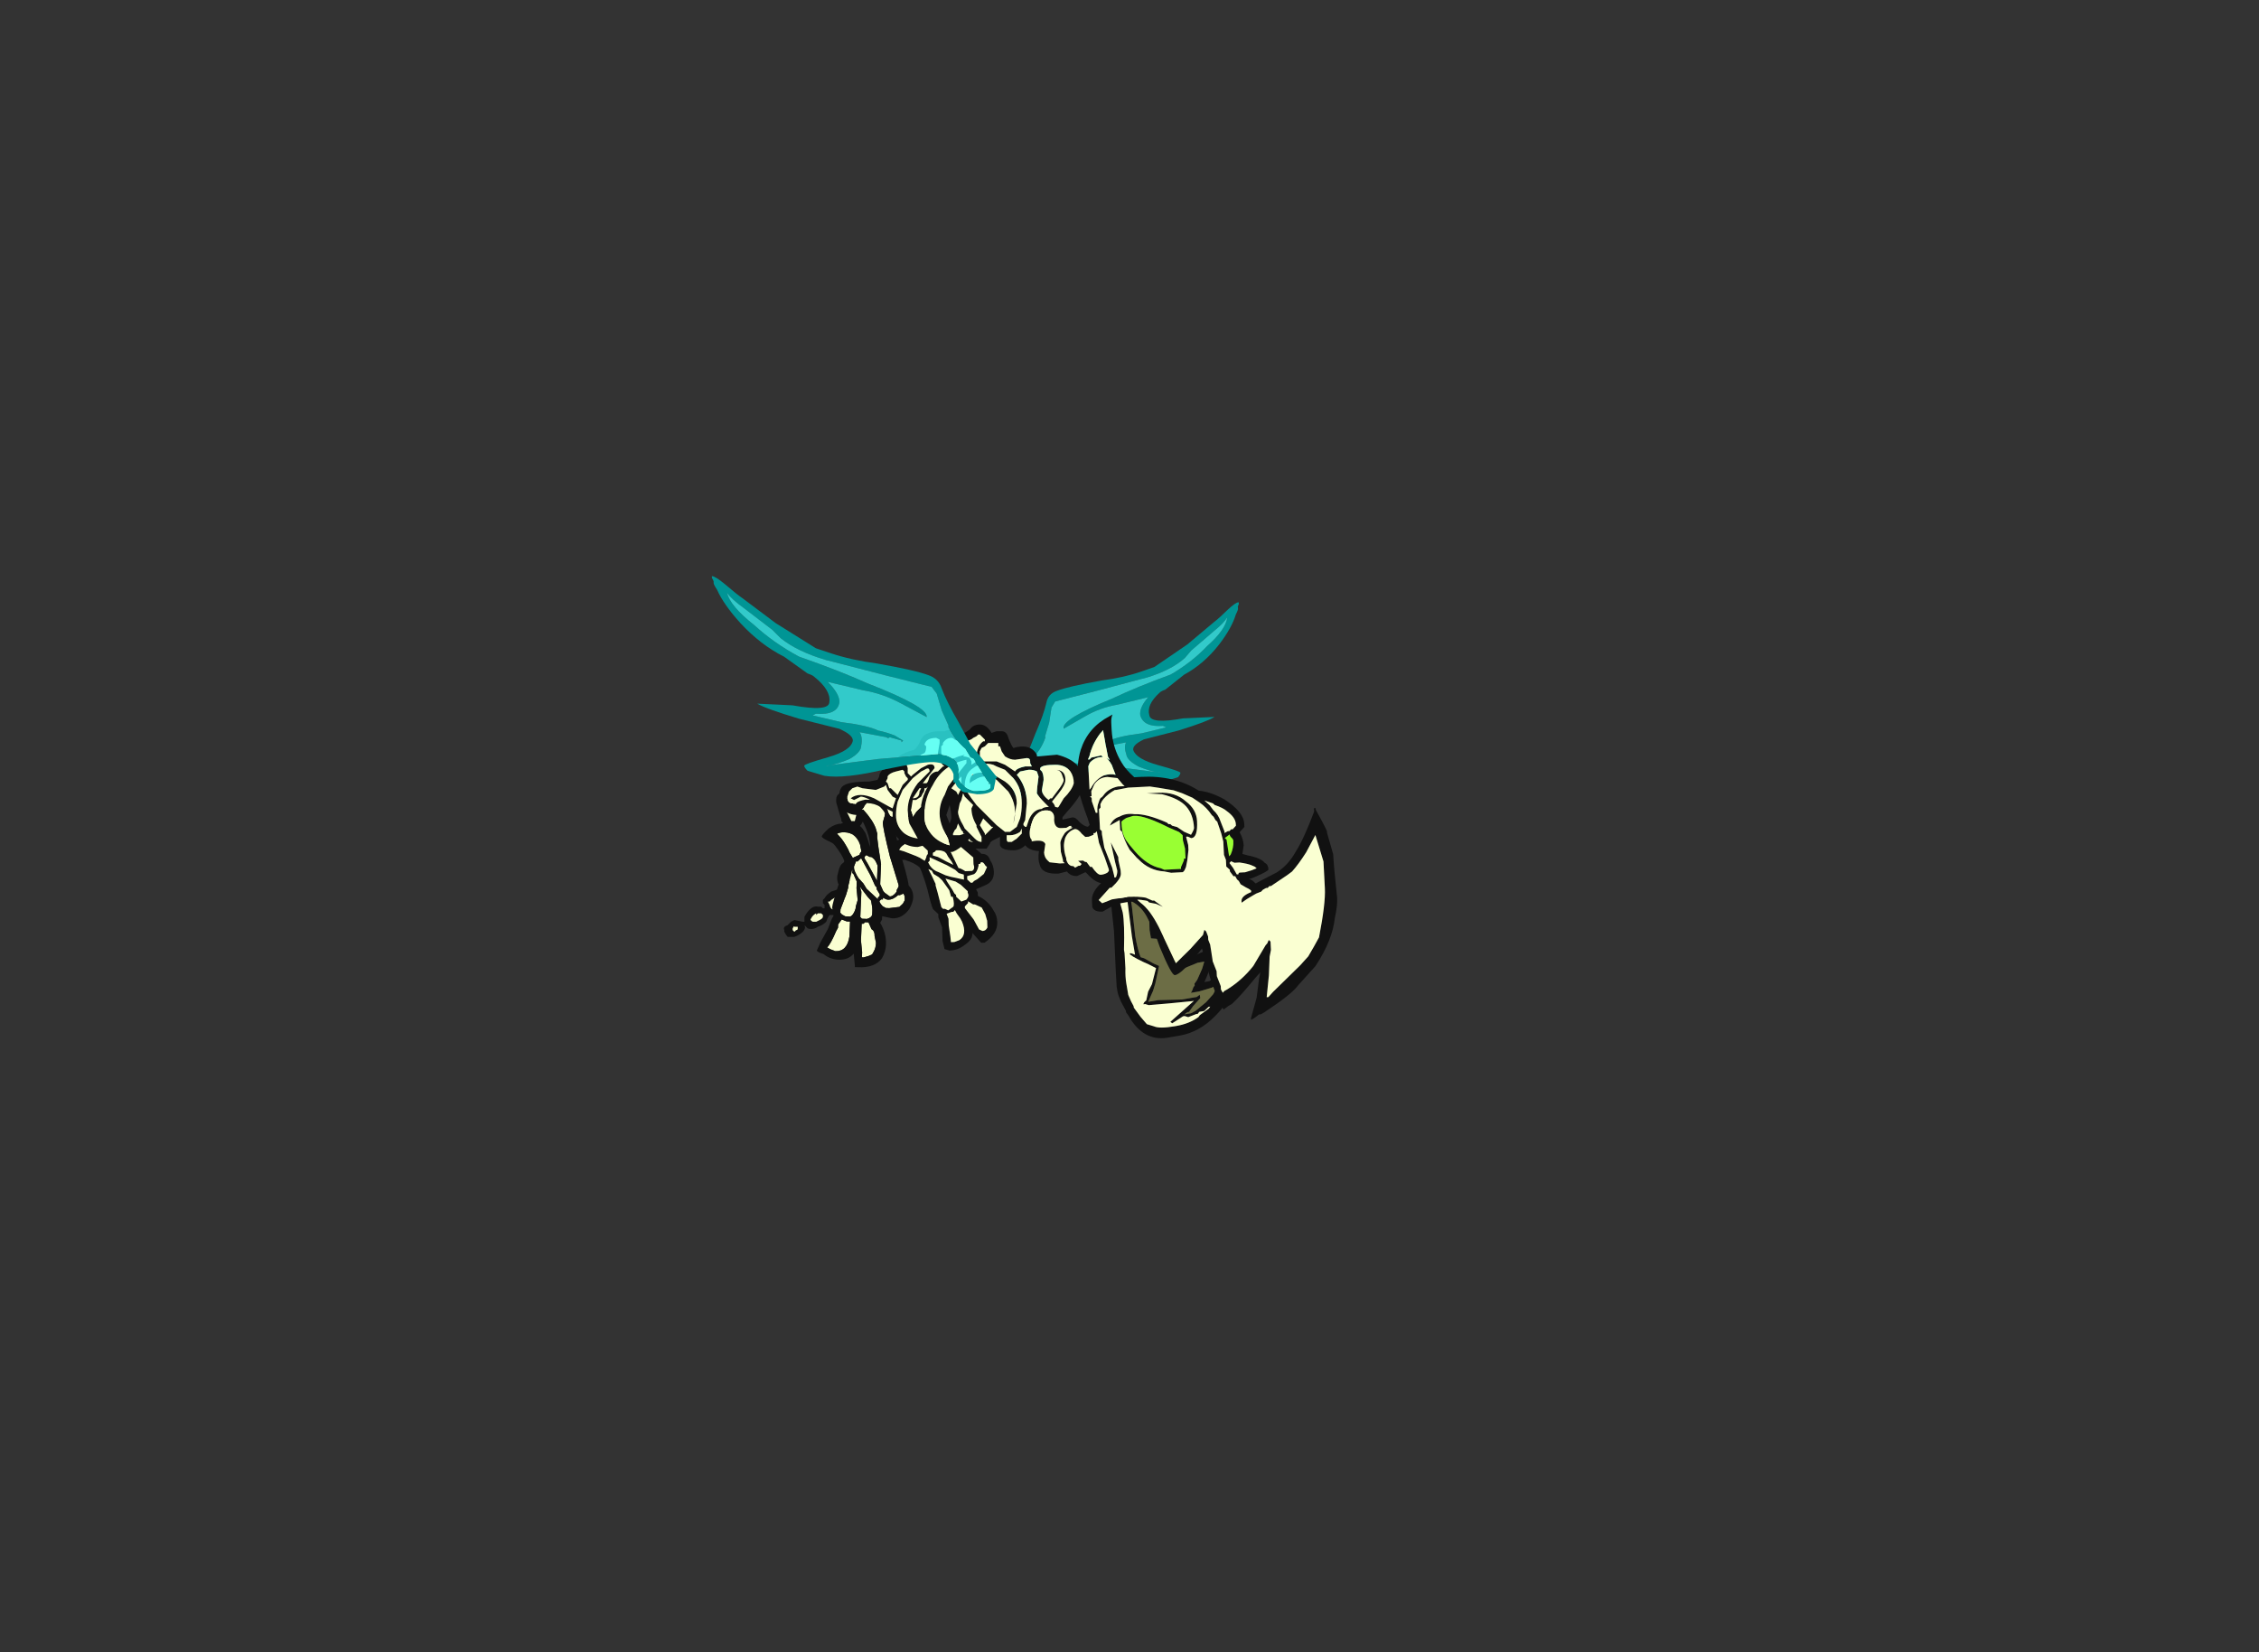 <?xml version="1.0" encoding="UTF-8" standalone="no"?>
<svg xmlns:ffdec="https://www.free-decompiler.com/flash" xmlns:xlink="http://www.w3.org/1999/xlink" ffdec:objectType="frame" height="344.65px" width="471.35px" xmlns="http://www.w3.org/2000/svg">
  <rect width="100%" height="100%" fill="#333333" stroke="none"/>
  <g transform="matrix(1.0, 0.0, 0.0, 1.0, 203.7, 184.4)">
    <use ffdec:characterId="879" ffdec:characterName="a_Dragon2Wing2" height="45.5" transform="matrix(-0.901, -0.002, 0.131, 0.9, 54.75, -58.75)" width="59.5" xlink:href="#sprite0"/>
    <use ffdec:characterId="877" ffdec:characterName="a_Dragon2Tail2" height="30.1" transform="matrix(1.0, 0.0, 0.0, 1.0, -40.05, -19.05)" width="17.15" xlink:href="#sprite1"/>
    <use ffdec:characterId="889" ffdec:characterName="a_Dragon2LegL" height="30.8" transform="matrix(0.999, -0.034, 0.034, 0.999, -18.5, -16.45)" width="22.05" xlink:href="#sprite2"/>
    <use ffdec:characterId="887" ffdec:characterName="a_Dragon2Body" height="26.6" transform="matrix(1.0, 0.0, 0.0, 1.0, -28.65, -33.25)" width="51.1" xlink:href="#sprite3"/>
    <use ffdec:characterId="885" ffdec:characterName="a_Dragon2LegR" height="35.0" transform="matrix(0.999, 0.043, -0.043, 0.999, -31.881, -17.949)" width="19.6" xlink:href="#sprite4"/>
    <use ffdec:characterId="883" ffdec:characterName="a_Dragon2Jaw" height="36.05" transform="matrix(0.986, -0.168, 0.168, 0.986, 25.3, -2.0)" width="24.15" xlink:href="#sprite5"/>
    <use ffdec:characterId="881" ffdec:characterName="a_Dragon2Head" height="65.1" transform="matrix(0.999, -0.052, 0.052, 0.999, 8.5, -34.3)" width="64.75" xlink:href="#sprite6"/>
    <use ffdec:characterId="879" ffdec:characterName="a_Dragon2Wing2" height="45.5" transform="matrix(1.0, 0.0, 0.0, 1.0, -55.15, -64.2)" width="59.5" xlink:href="#sprite0"/>
  </g>
  <defs>
    <g id="sprite0" transform="matrix(1.0, 0.0, 0.0, 1.0, 0.0, 0.0)">
      <use ffdec:characterId="878" height="6.5" transform="matrix(7.0, 0.0, 0.0, 7.0, 0.0, 0.0)" width="8.5" xlink:href="#shape0"/>
    </g>
    <g id="shape0" transform="matrix(1.0, 0.0, 0.0, 1.0, 0.0, 0.0)">
      <path d="M6.7 3.5 L6.55 3.3 5.15 2.95 3.6 2.55 3.4 2.5 Q2.55 2.25 2.05 1.85 1.95 1.75 1.8 1.6 L0.95 0.95 Q0.6 0.7 0.45 0.5 0.55 0.9 1.25 1.45 1.85 2.0 2.6 2.4 3.75 2.8 4.65 3.2 6.45 3.9 6.4 4.2 L5.65 3.8 Q5.1 3.5 4.5 3.4 L3.45 3.15 Q3.8 3.5 3.8 3.75 3.75 4.15 3.1 4.1 L3.0 4.15 3.85 4.35 Q4.65 4.45 4.95 4.6 5.2 4.65 5.45 4.75 L5.7 4.9 5.65 4.95 5.65 4.9 5.3 4.8 Q5.25 4.85 5.2 4.8 L4.4 4.65 Q4.5 4.8 4.45 5.05 4.45 5.25 4.1 5.45 3.75 5.6 3.45 5.65 L3.4 5.65 4.95 5.45 6.75 5.3 7.0 5.35 Q7.4 5.5 7.35 5.85 L7.35 6.05 7.45 6.2 Q7.6 6.35 7.8 6.4 L7.9 6.4 Q8.25 6.4 8.3 6.3 L8.3 6.2 8.25 6.2 8.25 6.15 8.2 6.1 7.95 5.7 7.8 5.45 7.7 5.4 7.55 5.15 Q7.25 4.9 7.05 4.5 L7.05 4.45 6.85 4.0 6.7 3.5 M6.45 2.95 Q6.75 3.05 6.85 3.35 7.0 3.75 7.35 4.35 L7.7 5.0 8.5 6.0 8.45 6.05 8.45 6.1 8.4 6.35 Q8.3 6.5 7.9 6.5 L7.6 6.45 Q7.45 6.45 7.4 6.35 7.3 6.3 7.25 6.15 L7.2 6.15 7.2 5.9 Q7.1 5.6 6.7 5.55 6.4 5.5 5.2 5.75 3.95 6.05 3.35 5.95 L2.85 5.8 Q2.75 5.7 2.75 5.65 2.75 5.6 3.45 5.4 4.15 5.2 4.2 4.9 4.2 4.75 3.9 4.6 L3.8 4.55 2.6 4.25 Q1.6 3.95 1.35 3.8 L2.4 3.85 Q3.5 4.05 3.5 3.75 3.55 3.4 3.05 3.0 3.0 2.95 2.85 2.9 L2.15 2.4 Q1.45 2.05 0.85 1.4 0.35 0.85 0.15 0.4 0.05 0.25 0.05 0.2 L0.05 0.15 0.0 0.05 0.0 0.0 Q0.1 0.0 0.4 0.25 0.75 0.55 0.9 0.65 L1.9 1.4 3.1 2.15 3.55 2.3 Q4.15 2.5 4.9 2.6 6.05 2.8 6.45 2.95 M7.25 6.15 L7.25 6.15" fill="#009595" fill-rule="evenodd" stroke="none"/>
      <path d="M6.7 3.5 L6.85 4.0 7.05 4.45 7.05 4.5 Q7.25 4.9 7.55 5.15 L7.7 5.4 7.8 5.45 7.95 5.7 8.2 6.1 8.25 6.15 8.25 6.2 8.3 6.2 8.3 6.3 Q8.25 6.4 7.9 6.4 L7.8 6.4 Q7.6 6.35 7.45 6.2 L7.35 6.05 7.35 5.85 Q7.4 5.5 7.0 5.35 L6.75 5.3 4.95 5.45 3.4 5.65 3.45 5.65 Q3.75 5.6 4.1 5.45 4.45 5.25 4.45 5.05 4.5 4.8 4.4 4.65 L5.2 4.8 Q5.25 4.85 5.3 4.8 L5.65 4.9 5.65 4.95 5.7 4.9 5.45 4.75 Q5.2 4.65 4.95 4.6 4.65 4.45 3.85 4.35 L3.0 4.15 3.1 4.1 Q3.75 4.15 3.8 3.75 3.8 3.5 3.45 3.15 L4.5 3.4 Q5.1 3.5 5.65 3.8 L6.4 4.2 Q6.45 3.9 4.65 3.2 3.75 2.8 2.6 2.4 1.85 2.0 1.25 1.45 0.55 0.9 0.45 0.5 0.6 0.7 0.95 0.95 L1.8 1.6 Q1.95 1.75 2.05 1.85 2.55 2.25 3.4 2.5 L3.6 2.55 5.15 2.95 6.55 3.3 6.7 3.5 M7.75 5.9 L7.75 5.95 7.8 5.9 7.75 5.9" fill="#33ffff" fill-opacity="0.741" fill-rule="evenodd" stroke="none"/>
    </g>
    <g id="sprite1" transform="matrix(1.0, 0.0, 0.0, 1.0, 17.15, 0.0)">
      <use ffdec:characterId="876" height="4.3" transform="matrix(7.0, 0.0, 0.0, 7.0, -17.15, 0.0)" width="2.45" xlink:href="#shape1"/>
    </g>
    <g id="shape1" transform="matrix(1.0, 0.0, 0.0, 1.0, 2.45, 0.0)">
      <path d="M-0.3 0.1 L-0.25 0.1 -0.1 0.35 Q-0.05 0.45 -0.05 0.55 L-0.1 0.85 Q-0.15 0.95 -0.2 1.0 -0.1 1.05 -0.05 1.25 0.0 1.35 0.0 1.4 0.0 1.65 -0.05 1.8 L-0.25 1.95 -0.45 2.0 -0.3 2.0 -0.3 2.05 Q-0.15 2.1 -0.15 2.2 0.0 2.6 -0.35 2.8 -0.45 2.9 -0.55 2.9 -0.5 2.95 -0.45 3.05 -0.45 3.15 -0.5 3.35 -0.6 3.55 -0.8 3.6 L-1.0 3.65 -1.1 3.65 Q-1.15 3.7 -1.2 3.85 -1.3 3.95 -1.45 4.0 -1.6 4.1 -1.75 4.05 L-1.85 3.95 Q-1.8 4.05 -1.9 4.15 -2.0 4.25 -2.15 4.3 -2.25 4.3 -2.35 4.3 -2.4 4.25 -2.45 4.15 L-2.45 4.1 Q-2.5 4.0 -2.35 3.95 L-2.25 3.85 -2.15 3.8 -1.9 3.85 -1.85 3.85 -1.85 3.7 Q-1.65 3.35 -1.45 3.4 L-1.35 3.4 -1.3 3.45 -1.25 3.45 -1.25 3.35 -1.3 3.3 -1.3 3.2 -1.25 3.15 Q-1.2 3.05 -1.05 2.95 L-0.75 2.85 -0.85 2.7 Q-0.9 2.55 -0.85 2.4 -0.8 2.15 -0.7 2.1 L-0.65 2.05 -0.6 2.05 -0.5 2.0 Q-0.6 1.9 -0.65 1.8 L-0.7 1.65 Q-0.7 1.45 -0.65 1.25 L-0.6 1.1 -0.55 1.05 -0.55 1.0 -0.6 1.0 -0.75 0.85 -0.75 0.8 -0.8 0.65 -0.9 0.3 Q-0.95 -0.05 -0.55 0.0 L-0.3 0.1 M-0.7 0.15 Q-0.7 0.35 -0.6 0.55 L-0.45 0.85 -0.35 0.85 -0.3 0.65 Q-0.3 0.4 -0.45 0.25 L-0.6 0.15 -0.7 0.15 M-0.35 1.2 Q-0.4 1.15 -0.4 1.2 -0.45 1.2 -0.5 1.35 L-0.5 1.55 -0.45 1.75 -0.4 1.8 -0.35 1.8 Q-0.3 1.8 -0.3 1.75 L-0.25 1.7 -0.25 1.65 -0.2 1.6 -0.2 1.5 Q-0.2 1.35 -0.25 1.25 L-0.35 1.2 M-0.4 2.2 L-0.45 2.2 Q-0.55 2.2 -0.6 2.3 L-0.6 2.55 Q-0.55 2.75 -0.45 2.55 L-0.4 2.55 -0.35 2.4 Q-0.3 2.3 -0.3 2.25 L-0.35 2.15 -0.35 2.2 -0.4 2.2 M-1.15 3.25 L-1.1 3.35 Q-1.05 3.55 -0.9 3.45 -0.8 3.4 -0.75 3.3 -0.65 3.2 -0.65 3.1 L-0.7 3.1 -0.75 3.05 -0.9 3.1 -1.05 3.2 -1.1 3.25 -1.15 3.25 M-2.1 4.1 Q-2.05 4.1 -2.05 4.05 L-2.05 4.0 -2.15 4.0 Q-2.15 3.95 -2.2 4.05 L-2.2 4.1 -2.15 4.15 -2.1 4.1 M-1.3 3.7 L-1.3 3.65 -1.35 3.6 -1.45 3.6 -1.5 3.65 -1.5 3.6 Q-1.6 3.65 -1.65 3.75 -1.7 3.8 -1.6 3.85 L-1.5 3.85 -1.4 3.8 Q-1.3 3.75 -1.3 3.7" fill="#111111" fill-rule="evenodd" stroke="none"/>
      <path d="M-1.15 3.25 L-1.1 3.25 -1.05 3.2 -0.9 3.1 -0.75 3.05 -0.7 3.1 -0.65 3.1 Q-0.65 3.2 -0.75 3.3 -0.8 3.4 -0.9 3.45 -1.05 3.55 -1.1 3.35 L-1.15 3.25 M-0.4 2.2 L-0.35 2.2 -0.35 2.15 -0.3 2.25 Q-0.3 2.3 -0.35 2.4 L-0.4 2.55 -0.45 2.55 Q-0.55 2.75 -0.6 2.55 L-0.6 2.3 Q-0.55 2.2 -0.45 2.2 L-0.4 2.2 M-0.35 1.2 L-0.25 1.25 Q-0.2 1.35 -0.2 1.5 L-0.2 1.6 -0.25 1.65 -0.25 1.7 -0.3 1.75 Q-0.3 1.8 -0.35 1.8 L-0.4 1.8 -0.45 1.75 -0.5 1.55 -0.5 1.35 Q-0.45 1.2 -0.4 1.2 -0.4 1.15 -0.35 1.2 M-0.7 0.15 L-0.6 0.15 -0.45 0.25 Q-0.3 0.4 -0.3 0.65 L-0.35 0.85 -0.45 0.85 -0.6 0.55 Q-0.7 0.35 -0.7 0.15 M-1.3 3.7 Q-1.3 3.75 -1.4 3.8 L-1.5 3.85 -1.6 3.85 Q-1.7 3.8 -1.65 3.75 -1.6 3.65 -1.5 3.6 L-1.5 3.65 -1.45 3.6 -1.35 3.6 -1.3 3.65 -1.3 3.7 M-2.1 4.1 L-2.15 4.15 -2.2 4.1 -2.2 4.05 Q-2.15 3.95 -2.15 4.0 L-2.05 4.0 -2.05 4.05 Q-2.05 4.1 -2.1 4.1" fill="#faffd2" fill-rule="evenodd" stroke="none"/>
    </g>
    <g id="sprite2" transform="matrix(1.0, 0.0, 0.0, 1.0, 0.0, 0.0)">
      <use ffdec:characterId="888" height="4.4" transform="matrix(7.0, 0.0, 0.0, 7.0, 0.0, 0.0)" width="3.15" xlink:href="#shape2"/>
    </g>
    <g id="shape2" transform="matrix(1.0, 0.0, 0.0, 1.0, 0.0, 0.0)">
      <path d="M3.1 2.1 Q3.1 2.4 2.8 2.5 L2.55 2.6 2.6 2.7 2.6 2.8 Q2.9 2.95 3.05 3.25 3.15 3.4 3.15 3.6 3.15 3.95 2.75 4.2 L2.65 4.2 2.4 3.9 Q2.4 4.1 2.15 4.25 1.95 4.4 1.7 4.4 L1.55 4.35 1.5 4.1 1.5 3.7 1.4 3.4 1.4 3.3 1.25 3.15 Q1.2 3.05 1.1 2.55 1.0 2.15 0.9 1.9 0.75 1.75 0.45 1.65 L0.3 1.65 Q0.05 1.7 0.0 1.65 0.0 1.55 0.05 1.35 0.15 1.05 0.3 1.05 0.55 0.7 0.95 0.95 L1.3 1.2 1.3 1.15 Q1.15 0.95 0.75 0.7 L0.35 0.5 Q0.3 0.4 0.35 0.35 0.35 0.25 0.5 0.15 0.6 0.1 0.7 0.05 1.05 -0.05 1.2 0.1 1.35 0.15 1.55 0.35 L1.95 0.8 2.75 1.55 Q2.95 1.55 3.0 1.75 3.1 1.9 3.1 2.1 M1.8 1.4 L1.85 1.5 2.05 1.95 Q2.1 1.95 2.25 2.05 L2.45 2.05 Q2.55 2.0 2.5 1.85 L2.5 1.65 1.9 1.1 Q1.25 0.55 1.2 0.45 L1.15 0.25 1.15 0.2 Q1.1 0.15 1.0 0.1 L0.95 0.1 Q0.8 0.1 0.6 0.2 L0.55 0.4 0.6 0.4 Q0.95 0.5 1.15 0.65 L1.25 0.75 1.3 0.85 1.5 1.05 1.8 1.4 M1.75 1.6 L1.7 1.5 1.65 1.45 Q1.55 1.4 1.45 1.4 L1.4 1.4 1.35 1.45 Q1.3 1.45 1.3 1.5 L1.3 1.55 1.45 1.6 Q1.7 1.75 1.9 1.85 L1.85 1.75 1.75 1.6 M0.45 1.2 Q0.35 1.25 0.3 1.35 L0.45 1.4 0.8 1.55 0.9 1.6 1.05 1.7 1.1 1.6 Q1.1 1.55 1.15 1.5 1.15 1.45 1.15 1.4 L1.0 1.25 Q1.0 1.2 0.95 1.2 0.7 1.05 0.5 1.2 0.5 1.15 0.45 1.2 M1.15 1.75 L1.2 1.85 Q1.3 2.0 1.45 2.05 L1.65 2.15 1.8 2.2 2.2 2.3 2.2 2.15 2.05 2.1 1.95 2.0 1.7 1.85 1.2 1.6 1.2 1.7 1.15 1.75 M1.25 2.0 L1.15 1.95 Q1.25 2.15 1.35 2.4 L1.35 2.45 1.4 2.65 1.5 3.1 1.55 3.15 1.6 3.15 1.7 3.2 1.85 3.1 Q1.9 3.05 1.85 2.8 L1.8 2.8 1.75 2.6 1.55 2.3 1.45 2.2 1.3 2.1 1.25 2.0 M2.65 1.9 Q2.6 2.1 2.5 2.15 L2.3 2.2 2.3 2.3 Q2.35 2.35 2.4 2.4 L2.45 2.4 2.5 2.35 2.6 2.3 2.8 2.15 2.9 1.95 2.85 1.9 Q2.8 1.8 2.75 1.8 2.7 1.8 2.7 1.85 L2.65 1.85 2.65 1.9 M1.7 2.35 L1.85 2.6 1.9 2.7 1.95 2.75 1.95 2.8 2.1 2.95 2.25 2.9 Q2.35 2.8 2.3 2.7 L2.3 2.65 2.1 2.45 1.95 2.35 1.65 2.25 1.7 2.35 M1.65 3.3 L1.7 3.45 1.7 3.65 Q1.75 4.05 1.75 4.15 L1.85 4.15 2.0 4.1 Q2.25 3.95 2.1 3.55 L2.05 3.45 1.95 3.3 1.9 3.2 1.85 3.25 1.8 3.25 1.65 3.3 M2.25 3.05 L2.2 3.1 2.2 3.15 2.45 3.5 2.6 3.8 2.7 3.85 Q2.65 3.9 2.7 3.85 2.8 3.85 2.85 3.75 L2.85 3.55 2.8 3.35 2.7 3.15 Q2.6 3.1 2.5 3.05 L2.45 3.05 2.3 2.95 2.3 3.0 2.25 3.05" fill="#111111" fill-rule="evenodd" stroke="none"/>
      <path d="M2.25 3.05 L2.3 3.0 2.3 2.95 2.45 3.05 2.5 3.05 Q2.6 3.1 2.7 3.15 L2.8 3.35 2.85 3.55 2.85 3.75 Q2.8 3.85 2.7 3.85 2.65 3.9 2.7 3.85 L2.6 3.8 2.45 3.5 2.2 3.15 2.2 3.1 2.25 3.05 M1.65 3.3 L1.8 3.25 1.85 3.25 1.9 3.2 1.95 3.3 2.05 3.45 2.1 3.55 Q2.25 3.95 2.0 4.1 L1.85 4.15 1.75 4.15 Q1.75 4.05 1.7 3.65 L1.7 3.45 1.65 3.3 M1.7 2.35 L1.65 2.25 1.95 2.35 2.1 2.45 2.3 2.65 2.3 2.7 Q2.35 2.8 2.25 2.9 L2.1 2.95 1.95 2.8 1.95 2.75 1.9 2.7 1.85 2.6 1.7 2.35 M2.65 1.9 L2.65 1.85 2.7 1.85 Q2.7 1.8 2.75 1.8 2.8 1.8 2.85 1.9 L2.9 1.95 2.8 2.15 2.6 2.3 2.5 2.35 2.45 2.4 2.4 2.4 Q2.35 2.35 2.3 2.3 L2.3 2.2 2.5 2.15 Q2.6 2.1 2.65 1.9 M1.25 2.0 L1.3 2.1 1.45 2.2 1.55 2.3 1.75 2.6 1.8 2.8 1.85 2.8 Q1.9 3.05 1.85 3.1 L1.7 3.2 1.6 3.15 1.55 3.15 1.5 3.1 1.4 2.65 1.35 2.45 1.35 2.4 Q1.25 2.15 1.15 1.95 L1.25 2.0 M1.15 1.75 L1.2 1.7 1.2 1.6 1.7 1.85 1.95 2.0 2.05 2.1 2.2 2.15 2.2 2.3 1.8 2.2 1.65 2.15 1.45 2.05 Q1.3 2.0 1.2 1.85 L1.15 1.75 M0.45 1.2 Q0.5 1.15 0.5 1.2 0.7 1.05 0.95 1.2 1.0 1.2 1.0 1.25 L1.15 1.4 Q1.15 1.45 1.15 1.5 1.1 1.55 1.1 1.6 L1.05 1.7 0.9 1.6 0.8 1.55 0.45 1.4 0.3 1.35 Q0.35 1.25 0.45 1.2 M1.75 1.6 L1.85 1.75 1.9 1.85 Q1.7 1.75 1.45 1.6 L1.3 1.55 1.3 1.5 Q1.3 1.45 1.35 1.45 L1.4 1.4 1.45 1.4 Q1.55 1.4 1.65 1.45 L1.7 1.5 1.75 1.6 M1.8 1.4 L1.5 1.05 1.3 0.85 1.25 0.75 1.15 0.65 Q0.95 0.5 0.6 0.4 L0.55 0.4 0.6 0.2 Q0.8 0.1 0.95 0.1 L1.0 0.1 Q1.1 0.15 1.15 0.2 L1.15 0.25 1.2 0.45 Q1.25 0.55 1.9 1.1 L2.5 1.65 2.5 1.85 Q2.55 2.0 2.45 2.05 L2.25 2.05 Q2.1 1.95 2.05 1.95 L1.85 1.5 1.8 1.4" fill="#faffd2" fill-rule="evenodd" stroke="none"/>
    </g>
    <g id="sprite3" transform="matrix(1.0, 0.0, 0.0, 1.0, 25.55, 13.3)">
      <use ffdec:characterId="886" height="3.8" transform="matrix(7.0, 0.0, 0.0, 7.0, -25.55, -13.3)" width="7.3" xlink:href="#shape3"/>
    </g>
    <g id="shape3" transform="matrix(1.0, 0.0, 0.0, 1.0, 3.65, 1.9)">
      <path d="M0.55 -1.9 Q0.75 -1.9 0.9 -1.65 L1.05 -1.7 1.2 -1.7 Q1.35 -1.7 1.4 -1.5 1.5 -1.25 1.55 -1.2 2.05 -1.35 2.25 -1.0 L2.25 -0.95 2.3 -0.95 2.85 -1.0 Q3.65 -0.8 3.65 -0.15 3.65 0.15 3.15 0.7 L2.9 1.0 2.75 1.15 Q2.5 1.4 2.15 1.4 L2.1 1.4 2.0 1.6 Q1.8 1.85 1.55 1.85 1.2 1.85 1.15 1.7 L1.15 1.45 0.95 1.55 Q0.85 1.6 0.85 1.65 L0.75 1.8 0.55 1.8 Q0.2 1.8 0.1 1.75 L0.05 1.7 Q-0.2 1.9 -0.3 1.9 -0.45 1.9 -0.7 1.8 L-1.0 1.6 -1.1 1.7 -1.3 1.75 Q-1.8 1.75 -2.05 1.25 L-2.1 1.0 -2.4 0.85 -2.8 0.7 Q-2.85 0.8 -3.05 0.8 -3.4 0.8 -3.55 0.6 -3.65 0.45 -3.65 0.3 -3.65 0.05 -3.55 -0.05 -3.4 -0.2 -2.75 -0.2 L-2.5 -0.25 -2.45 -0.35 Q-2.45 -0.45 -2.35 -0.55 L-2.3 -0.55 -2.2 -0.65 -2.0 -0.7 -1.95 -0.75 -1.95 -0.8 Q-1.95 -1.0 -1.4 -1.15 -1.3 -1.25 -1.25 -1.35 -1.15 -1.7 -0.65 -1.7 L-0.5 -1.7 Q-0.4 -1.75 -0.25 -1.75 L0.0 -1.7 0.1 -1.65 0.25 -1.75 Q0.35 -1.9 0.55 -1.9 M0.8 -1.35 L0.7 -1.25 0.6 -1.2 0.55 -1.1 0.55 -0.8 1.05 -0.8 1.3 -0.7 1.6 -0.5 Q1.65 -0.6 1.9 -0.65 L2.1 -0.65 2.05 -0.75 2.05 -0.8 Q2.05 -0.9 1.95 -0.9 L1.6 -0.85 Q1.45 -0.85 1.3 -0.95 L1.2 -1.1 1.15 -1.25 1.1 -1.25 1.1 -1.35 0.8 -1.35 M0.7 -1.4 L0.7 -1.45 0.55 -1.6 0.5 -1.6 0.45 -1.55 0.35 -1.5 Q0.25 -1.4 0.0 -1.4 -0.1 -1.4 -0.2 -1.45 -0.25 -1.5 -0.3 -1.5 -0.45 -1.5 -0.55 -1.35 L-0.55 -1.3 -0.6 -1.25 -0.6 -1.05 -0.55 -0.9 -0.5 -0.8 -0.45 -0.8 -0.45 -0.75 -0.4 -0.75 -0.3 -0.85 Q-0.25 -0.9 -0.2 -0.9 -0.1 -0.95 0.1 -1.0 L0.05 -0.95 Q0.15 -0.95 0.25 -0.9 L0.3 -0.8 0.3 -0.7 0.45 -0.8 0.45 -0.9 Q0.45 -1.25 0.65 -1.4 L0.7 -1.4 M0.15 -0.85 Q-0.55 -0.7 -0.85 -0.1 -1.1 0.3 -1.1 0.75 L-1.1 0.85 Q-1.1 1.1 -0.95 1.3 -0.75 1.6 -0.35 1.7 L-0.4 1.5 -0.55 1.2 Q-0.65 0.95 -0.65 0.75 -0.65 0.45 -0.5 0.2 L-0.4 -0.05 -0.25 -0.25 0.15 -0.75 0.15 -0.85 M0.1 -0.05 Q0.1 0.05 0.45 0.5 L1.05 1.1 1.3 1.3 1.45 1.3 1.65 1.15 1.75 0.9 Q1.8 0.7 1.8 0.45 1.8 0.0 1.55 -0.3 L1.3 -0.55 1.05 -0.65 0.95 -0.7 Q0.6 -0.8 0.35 -0.6 0.1 -0.45 0.1 -0.05 M0.25 -0.15 L0.25 -0.2 Q0.25 -0.4 0.45 -0.45 0.65 -0.5 0.95 -0.4 L1.05 -0.35 1.3 -0.2 Q1.65 0.05 1.65 0.45 L1.55 1.05 Q1.7 0.55 1.4 0.1 L1.05 -0.25 Q0.9 -0.35 0.7 -0.35 0.55 -0.35 0.4 -0.25 0.3 -0.2 0.25 -0.15 M2.0 -0.55 L1.75 -0.5 1.65 -0.4 Q1.95 -0.05 1.95 0.45 L1.9 0.95 1.85 1.05 1.85 1.1 1.9 1.15 2.1 1.15 Q2.3 1.15 2.4 1.05 L2.55 0.95 Q2.6 0.85 2.7 0.75 L2.7 0.65 2.5 0.45 Q2.3 0.25 2.25 0.15 2.25 0.0 2.3 -0.35 L2.25 -0.5 Q2.15 -0.55 2.05 -0.55 L2.0 -0.55 M2.8 -0.55 Q3.1 -0.55 3.1 -0.25 3.1 -0.1 2.9 0.15 L2.7 0.4 Q2.8 0.5 2.8 0.6 L2.8 0.65 2.9 0.55 3.05 0.3 Q3.3 0.05 3.35 -0.15 3.35 -0.35 3.25 -0.5 3.1 -0.7 2.8 -0.7 2.4 -0.7 2.35 -0.6 L2.35 -0.55 2.4 -0.5 Q2.45 -0.4 2.45 -0.25 L2.4 0.05 Q2.4 0.2 2.6 0.35 L2.65 0.3 2.7 0.3 2.85 0.1 Q3.05 -0.15 3.05 -0.25 L3.0 -0.4 Q2.95 -0.55 2.8 -0.55 M1.75 1.3 Q1.6 1.4 1.45 1.4 L1.35 1.4 1.35 1.5 Q1.35 1.6 1.4 1.6 L1.5 1.6 1.65 1.5 1.8 1.35 1.8 1.2 1.75 1.3 M0.35 0.5 L0.1 0.25 0.05 0.15 0.0 0.35 -0.05 0.45 -0.1 0.7 Q-0.1 0.85 0.05 1.1 L0.1 1.2 0.4 1.5 Q0.5 1.6 0.6 1.6 L0.6 1.45 0.45 1.15 0.45 1.1 Q0.3 0.85 0.3 0.6 L0.35 0.5 M0.55 1.1 L0.7 1.35 0.7 1.4 0.95 1.15 0.9 1.15 0.65 0.9 0.55 1.1 M0.0 1.25 L-0.1 1.05 -0.15 1.2 -0.2 1.25 -0.25 1.35 -0.25 1.4 -0.05 1.4 0.1 1.35 0.05 1.35 0.05 1.3 0.0 1.25 M0.25 1.5 L0.2 1.55 Q0.25 1.6 0.35 1.6 L0.25 1.55 0.25 1.5 M-2.2 -0.3 L-2.25 -0.2 -2.2 -0.15 -2.15 0.0 -2.1 0.0 -1.9 0.2 -1.75 -0.1 -1.6 -0.25 -1.6 -0.3 -1.65 -0.35 -1.7 -0.45 -1.7 -0.5 -1.75 -0.55 -1.95 -0.5 Q-2.15 -0.45 -2.2 -0.35 L-2.2 -0.3 M-2.3 -0.05 L-2.55 0.05 -2.95 0.0 -3.1 -0.05 -3.25 0.0 -3.35 0.1 -3.4 0.25 Q-3.4 0.45 -3.25 0.45 L-3.05 0.5 Q-2.85 0.55 -2.75 0.6 L-2.35 0.75 -2.15 0.8 Q-2.1 0.85 -2.05 0.85 L-2.05 0.7 -2.45 0.5 Q-2.85 0.25 -3.0 0.25 L-3.2 0.35 -3.3 0.3 Q-3.05 0.1 -2.6 0.3 L-2.15 0.55 -2.05 0.6 -1.95 0.3 -2.05 0.25 -2.2 0.05 -2.25 -0.1 -2.3 -0.05 M-1.65 -0.75 L-1.6 -0.6 -1.6 -0.45 -1.5 -0.35 -1.45 -0.4 -1.2 -0.6 -1.0 -0.7 Q-0.8 -0.75 -0.8 -0.6 L-1.15 -0.15 -1.05 -0.15 Q-1.0 -0.15 -0.95 -0.35 -0.85 -0.5 -0.7 -0.5 L-0.55 -0.65 -0.5 -0.65 Q-0.65 -0.75 -0.7 -1.05 L-0.65 -1.35 -0.65 -1.45 -0.75 -1.5 Q-1.05 -1.5 -1.1 -1.3 L-1.05 -1.25 Q-1.05 -1.1 -1.1 -1.05 L-1.2 -1.0 Q-1.3 -0.9 -1.5 -0.9 -1.6 -0.85 -1.65 -0.8 L-1.65 -0.75 M-1.2 -0.5 L-1.45 -0.3 -1.75 0.05 -1.9 0.4 Q-1.95 0.6 -1.95 0.8 -1.95 1.1 -1.75 1.3 -1.6 1.45 -1.3 1.5 L-1.55 1.05 Q-1.6 0.85 -1.6 0.65 -1.6 0.25 -1.3 -0.15 L-0.95 -0.5 Q-0.95 -0.65 -1.1 -0.55 L-1.2 -0.5 M-1.25 0.0 L-1.45 0.3 Q-1.25 0.3 -1.25 0.1 L-1.2 0.0 -1.25 0.0 M-1.05 0.0 L-1.1 0.0 Q-1.1 0.1 -1.15 0.15 L-1.2 0.25 -1.35 0.35 -1.45 0.35 -1.5 0.65 -1.45 0.8 -1.45 0.85 -1.35 0.7 -1.2 0.55 -1.2 0.5 Q-1.15 0.2 -1.0 -0.05 L-1.05 0.0 M-0.3 0.0 L-0.15 0.1 -0.1 0.2 0.0 0.0 0.0 -0.35 -0.1 -0.25 -0.3 0.0 M-0.45 0.8 L-0.35 1.05 -0.3 0.9 Q-0.3 0.7 -0.35 0.5 L-0.45 0.8" fill="#111111" fill-rule="evenodd" stroke="none"/>
      <path d="M-0.3 0.0 L-0.1 -0.25 0.0 -0.35 0.0 0.0 -0.1 0.2 -0.15 0.1 -0.3 0.0 M-1.05 0.0 L-1.0 -0.05 Q-1.15 0.2 -1.2 0.5 L-1.2 0.55 -1.35 0.7 -1.45 0.85 -1.45 0.8 -1.5 0.65 -1.45 0.35 -1.35 0.35 -1.2 0.25 -1.15 0.15 Q-1.1 0.1 -1.1 0.0 L-1.05 0.0 M-1.25 0.0 L-1.2 0.0 -1.25 0.1 Q-1.25 0.3 -1.45 0.3 L-1.25 0.0 M-1.2 -0.5 L-1.1 -0.55 Q-0.95 -0.65 -0.95 -0.5 L-1.3 -0.15 Q-1.6 0.25 -1.6 0.65 -1.6 0.85 -1.55 1.05 L-1.3 1.5 Q-1.6 1.45 -1.75 1.3 -1.95 1.1 -1.95 0.8 -1.95 0.6 -1.9 0.4 L-1.75 0.05 -1.45 -0.3 -1.2 -0.5 M-1.65 -0.75 L-1.65 -0.8 Q-1.6 -0.85 -1.5 -0.9 -1.3 -0.9 -1.2 -1.0 L-1.1 -1.05 Q-1.05 -1.1 -1.05 -1.25 L-1.1 -1.3 Q-1.05 -1.5 -0.75 -1.5 L-0.65 -1.45 -0.65 -1.35 -0.7 -1.05 Q-0.65 -0.75 -0.5 -0.65 L-0.55 -0.65 -0.7 -0.5 Q-0.85 -0.5 -0.95 -0.35 -1.0 -0.15 -1.05 -0.15 L-1.15 -0.15 -0.8 -0.6 Q-0.8 -0.75 -1.0 -0.7 L-1.2 -0.6 -1.45 -0.4 -1.5 -0.35 -1.6 -0.45 -1.6 -0.6 -1.65 -0.75 M-2.3 -0.05 L-2.25 -0.1 -2.2 0.05 -2.05 0.25 -1.95 0.3 -2.05 0.6 -2.15 0.55 -2.6 0.3 Q-3.05 0.1 -3.3 0.3 L-3.2 0.35 -3.0 0.25 Q-2.85 0.25 -2.45 0.5 L-2.05 0.7 -2.05 0.85 Q-2.1 0.85 -2.15 0.8 L-2.35 0.75 -2.75 0.6 Q-2.85 0.55 -3.05 0.5 L-3.25 0.45 Q-3.4 0.45 -3.4 0.25 L-3.35 0.1 -3.25 0.0 -3.1 -0.05 -2.95 0.0 -2.55 0.05 -2.3 -0.05 M-2.2 -0.3 L-2.2 -0.35 Q-2.15 -0.45 -1.95 -0.5 L-1.75 -0.55 -1.7 -0.5 -1.7 -0.45 -1.65 -0.35 -1.6 -0.3 -1.6 -0.25 -1.75 -0.1 -1.9 0.2 -2.1 0.0 -2.15 0.0 -2.2 -0.15 -2.25 -0.2 -2.2 -0.3 M0.25 1.5 L0.25 1.55 0.35 1.6 Q0.25 1.6 0.2 1.55 L0.25 1.5 M0.0 1.25 L0.05 1.3 0.05 1.35 0.1 1.35 -0.05 1.4 -0.25 1.4 -0.25 1.35 -0.2 1.25 -0.15 1.2 -0.1 1.05 0.0 1.25 M0.55 1.1 L0.65 0.9 0.9 1.15 0.95 1.15 0.7 1.4 0.7 1.35 0.55 1.1 M0.35 0.5 L0.3 0.6 Q0.3 0.85 0.45 1.1 L0.45 1.15 0.6 1.45 0.6 1.6 Q0.5 1.6 0.4 1.5 L0.1 1.2 0.05 1.1 Q-0.1 0.85 -0.1 0.7 L-0.05 0.45 0.0 0.35 0.05 0.15 0.1 0.25 0.35 0.5 M1.75 1.3 L1.8 1.2 1.8 1.35 1.65 1.5 1.5 1.6 1.4 1.6 Q1.35 1.6 1.35 1.5 L1.35 1.4 1.45 1.4 Q1.6 1.4 1.75 1.3 M2.8 -0.55 Q2.95 -0.55 3.0 -0.4 L3.05 -0.25 Q3.05 -0.15 2.85 0.1 L2.7 0.3 2.65 0.3 2.6 0.35 Q2.4 0.2 2.4 0.05 L2.45 -0.25 Q2.45 -0.4 2.4 -0.5 L2.35 -0.55 2.35 -0.6 Q2.4 -0.7 2.8 -0.7 3.1 -0.7 3.25 -0.5 3.35 -0.35 3.35 -0.15 3.3 0.05 3.05 0.3 L2.9 0.55 2.8 0.65 2.8 0.6 Q2.8 0.5 2.7 0.4 L2.9 0.15 Q3.1 -0.1 3.1 -0.25 3.1 -0.55 2.8 -0.55 M2.0 -0.55 L2.05 -0.55 Q2.15 -0.55 2.25 -0.5 L2.3 -0.35 Q2.25 0.0 2.25 0.15 2.3 0.25 2.5 0.45 L2.7 0.65 2.7 0.75 Q2.6 0.85 2.55 0.95 L2.4 1.05 Q2.3 1.15 2.1 1.15 L1.9 1.15 1.85 1.1 1.85 1.05 1.9 0.95 1.95 0.45 Q1.95 -0.05 1.65 -0.4 L1.75 -0.5 2.0 -0.55 M0.25 -0.15 Q0.3 -0.2 0.4 -0.25 0.55 -0.35 0.7 -0.35 0.9 -0.35 1.05 -0.25 L1.4 0.1 Q1.7 0.55 1.55 1.05 L1.65 0.45 Q1.65 0.05 1.3 -0.2 L1.05 -0.35 0.95 -0.4 Q0.65 -0.5 0.45 -0.45 0.25 -0.4 0.25 -0.2 L0.25 -0.15 M0.1 -0.05 Q0.1 -0.45 0.35 -0.6 0.6 -0.8 0.95 -0.7 L1.05 -0.65 1.3 -0.55 1.55 -0.3 Q1.8 0.0 1.8 0.45 1.8 0.7 1.75 0.9 L1.65 1.15 1.45 1.3 1.3 1.3 1.05 1.1 0.45 0.5 Q0.1 0.05 0.1 -0.05 M0.15 -0.85 L0.15 -0.75 -0.25 -0.25 -0.4 -0.05 -0.5 0.2 Q-0.65 0.45 -0.65 0.75 -0.65 0.95 -0.55 1.2 L-0.4 1.5 -0.35 1.7 Q-0.75 1.6 -0.95 1.3 -1.1 1.1 -1.1 0.85 L-1.1 0.75 Q-1.1 0.3 -0.85 -0.1 -0.55 -0.7 0.15 -0.85 M0.7 -1.4 L0.65 -1.4 Q0.45 -1.25 0.45 -0.9 L0.45 -0.8 0.3 -0.7 0.3 -0.8 0.25 -0.9 Q0.15 -0.95 0.05 -0.95 L0.1 -1.0 Q-0.1 -0.95 -0.2 -0.9 -0.25 -0.9 -0.3 -0.85 L-0.4 -0.75 -0.45 -0.75 -0.45 -0.8 -0.5 -0.8 -0.55 -0.9 -0.6 -1.05 -0.6 -1.25 -0.55 -1.3 -0.55 -1.35 Q-0.45 -1.5 -0.3 -1.5 -0.25 -1.5 -0.2 -1.45 -0.1 -1.4 0.0 -1.4 0.25 -1.4 0.35 -1.5 L0.45 -1.55 0.5 -1.6 0.55 -1.6 0.7 -1.45 0.7 -1.4 M0.8 -1.35 L1.1 -1.35 1.1 -1.25 1.15 -1.25 1.2 -1.1 1.3 -0.95 Q1.45 -0.85 1.6 -0.85 L1.95 -0.9 Q2.05 -0.9 2.05 -0.8 L2.05 -0.75 2.1 -0.65 1.9 -0.65 Q1.65 -0.6 1.6 -0.5 L1.3 -0.7 1.05 -0.8 0.55 -0.8 0.55 -1.1 0.6 -1.2 0.7 -1.25 0.8 -1.35" fill="#faffd2" fill-rule="evenodd" stroke="none"/>
    </g>
    <g id="sprite4" transform="matrix(1.0, 0.0, 0.0, 1.0, 19.6, 0.0)">
      <use ffdec:characterId="884" height="5.0" transform="matrix(7.0, 0.0, 0.0, 7.0, -19.6, 0.0)" width="2.8" xlink:href="#shape4"/>
    </g>
    <g id="shape4" transform="matrix(1.0, 0.0, 0.0, 1.0, 2.8, 0.0)">
      <path d="M-1.1 0.2 L-1.05 0.25 Q-0.95 0.35 -0.95 0.4 L-0.95 0.45 -1.0 0.65 Q-1.0 0.8 -0.75 1.65 L-0.45 2.5 -0.45 2.55 -0.5 2.65 -0.5 2.7 Q-0.6 2.85 -0.7 2.85 L-0.85 2.75 -0.9 2.7 -1.0 2.5 -1.0 1.9 -1.1 1.4 -1.15 1.1 -1.15 1.0 -1.2 0.85 Q-1.3 0.6 -1.6 0.3 L-1.65 0.3 -1.6 0.25 Q-1.55 0.15 -1.5 0.1 -1.25 0.1 -1.1 0.2 M-1.95 3.65 L-1.85 3.65 -1.85 4.1 Q-1.9 4.55 -2.25 4.55 L-2.4 4.5 -2.5 4.45 Q-2.4 4.35 -2.25 3.95 L-2.2 3.85 -2.2 3.75 -2.1 3.6 -1.95 3.65 M-1.45 3.7 L-1.4 3.65 -1.3 3.65 -1.2 3.85 Q-1.1 3.9 -1.1 4.05 L-1.05 4.25 Q-1.05 4.4 -1.1 4.5 L-1.15 4.6 -1.25 4.65 -1.4 4.7 -1.45 4.7 -1.45 4.55 -1.5 4.2 -1.5 3.7 -1.45 3.7 M-0.95 2.95 L-0.9 2.95 -0.9 2.9 Q-0.8 2.95 -0.75 2.95 -0.6 2.95 -0.45 2.8 L-0.4 2.8 -0.3 2.75 Q-0.25 2.8 -0.25 2.9 L-0.25 2.95 -0.3 3.05 -0.4 3.15 -0.7 3.2 -0.8 3.2 -0.9 3.15 Q-1.0 3.05 -1.0 3.0 L-0.95 2.95 M-1.55 3.05 L-1.55 2.75 -1.6 2.6 -1.35 2.9 -1.25 3.0 Q-1.2 3.2 -1.2 3.3 L-1.2 3.4 Q-1.2 3.5 -1.35 3.55 L-1.5 3.55 -1.55 3.5 -1.55 3.05 M-1.85 2.1 L-1.85 2.2 -1.8 2.25 -1.7 2.45 -1.7 2.65 -1.65 3.0 -1.7 3.2 -1.7 3.25 Q-1.75 3.45 -1.85 3.5 L-2.0 3.5 -2.1 3.45 -2.15 3.4 -2.15 3.3 -2.0 2.85 -1.95 2.65 -1.95 2.6 -1.85 2.1 M-1.7 1.85 L-1.6 1.75 -1.3 2.25 -1.15 2.55 -1.1 2.6 -1.1 2.65 -1.0 2.8 -1.0 2.85 -1.05 2.9 -1.05 2.95 -1.4 2.65 -1.5 2.5 -1.65 2.35 Q-1.8 2.15 -1.8 2.0 L-1.75 1.85 -1.7 1.85 M-2.35 1.05 Q-2.25 1.0 -2.15 1.0 L-2.1 1.0 Q-1.85 1.0 -1.7 1.25 L-1.65 1.35 -1.6 1.55 Q-1.65 1.6 -1.65 1.65 L-1.85 1.75 -1.95 1.6 -2.0 1.5 Q-2.15 1.25 -2.25 1.15 L-2.35 1.05 -2.35 1.05 M-1.45 1.65 L-1.35 1.7 -1.3 1.7 Q-1.2 1.75 -1.15 1.85 L-1.1 1.95 -1.1 2.4 -1.4 1.9 -1.5 1.75 -1.5 1.7 -1.45 1.65" fill="#faffd2" fill-rule="evenodd" stroke="none"/>
      <path d="M-1.1 0.2 Q-1.25 0.1 -1.5 0.1 -1.55 0.15 -1.6 0.25 L-1.65 0.3 -1.6 0.3 Q-1.3 0.6 -1.2 0.85 L-1.15 1.0 -1.15 1.1 -1.1 1.4 -1.0 1.9 -1.0 2.5 -0.9 2.7 -0.85 2.75 -0.7 2.85 Q-0.6 2.85 -0.5 2.7 L-0.5 2.65 -0.45 2.55 -0.45 2.5 -0.75 1.65 Q-1.0 0.8 -1.0 0.65 L-0.95 0.45 -0.95 0.4 Q-0.95 0.35 -1.05 0.25 L-1.1 0.2 M-0.85 0.35 Q-0.75 0.5 -0.65 0.75 L-0.5 1.4 Q-0.2 2.2 -0.15 2.5 0.0 2.65 0.0 2.85 0.0 3.0 -0.1 3.2 -0.3 3.5 -0.6 3.5 L-0.9 3.45 -0.9 3.55 -0.95 3.65 Q-0.75 3.95 -0.75 4.3 -0.75 4.5 -0.85 4.7 -1.05 5.0 -1.55 5.0 L-1.65 5.0 -1.65 4.95 -1.7 4.6 Q-1.85 4.8 -2.15 4.8 -2.4 4.8 -2.6 4.65 -2.8 4.6 -2.8 4.55 L-2.7 4.3 -2.5 3.9 -2.4 3.6 -2.35 3.5 -2.4 3.25 Q-2.4 3.15 -2.25 2.6 -2.1 2.2 -2.1 1.85 -2.15 1.7 -2.4 1.4 L-2.45 1.35 -2.55 1.3 Q-2.8 1.2 -2.8 1.15 -2.8 1.1 -2.6 0.9 -2.4 0.75 -2.25 0.75 L-2.15 0.7 -1.95 0.7 Q-1.7 0.7 -1.5 1.0 -1.4 1.25 -1.35 1.4 -1.35 1.1 -1.6 0.65 L-1.85 0.25 Q-1.85 0.15 -1.8 0.1 -1.75 0.05 -1.55 0.0 L-1.3 0.0 Q-0.9 0.1 -0.85 0.35 M-1.45 1.65 L-1.5 1.7 -1.5 1.75 -1.4 1.9 -1.1 2.4 -1.1 1.95 -1.15 1.85 Q-1.2 1.75 -1.3 1.7 L-1.35 1.7 -1.45 1.65 M-2.35 1.05 L-2.35 1.05 -2.25 1.15 Q-2.15 1.25 -2.0 1.5 L-1.95 1.6 -1.85 1.75 -1.65 1.65 Q-1.65 1.6 -1.6 1.55 L-1.65 1.35 -1.7 1.25 Q-1.85 1.0 -2.1 1.0 L-2.15 1.0 Q-2.25 1.0 -2.35 1.05 M-1.7 1.85 L-1.75 1.85 -1.8 2.0 Q-1.8 2.15 -1.65 2.35 L-1.5 2.5 -1.4 2.65 -1.05 2.95 -1.05 2.9 -1.0 2.85 -1.0 2.8 -1.1 2.65 -1.1 2.6 -1.15 2.55 -1.3 2.25 -1.6 1.75 -1.7 1.85 M-1.85 2.1 L-1.95 2.6 -1.95 2.65 -2.0 2.85 -2.15 3.3 -2.15 3.4 -2.1 3.45 -2.0 3.5 -1.85 3.5 Q-1.75 3.45 -1.7 3.25 L-1.7 3.2 -1.65 3.0 -1.7 2.65 -1.7 2.45 -1.8 2.25 -1.85 2.2 -1.85 2.1 M-1.55 3.05 L-1.55 3.5 -1.5 3.55 -1.35 3.55 Q-1.2 3.5 -1.2 3.4 L-1.2 3.3 Q-1.2 3.2 -1.25 3.0 L-1.35 2.9 -1.6 2.6 -1.55 2.75 -1.55 3.05 M-0.95 2.95 L-1.0 3.0 Q-1.0 3.05 -0.9 3.15 L-0.8 3.2 -0.7 3.2 -0.4 3.15 -0.3 3.05 -0.25 2.95 -0.25 2.9 Q-0.25 2.8 -0.3 2.75 L-0.4 2.8 -0.45 2.8 Q-0.6 2.95 -0.75 2.95 -0.8 2.95 -0.9 2.9 L-0.9 2.95 -0.95 2.95 M-1.45 3.7 L-1.5 3.7 -1.5 4.2 -1.45 4.55 -1.45 4.7 -1.4 4.7 -1.25 4.65 -1.15 4.6 -1.1 4.5 Q-1.05 4.4 -1.05 4.25 L-1.1 4.05 Q-1.1 3.9 -1.2 3.85 L-1.3 3.65 -1.4 3.65 -1.45 3.7 M-1.95 3.65 L-2.1 3.6 -2.2 3.75 -2.2 3.85 -2.25 3.95 Q-2.4 4.35 -2.5 4.45 L-2.4 4.5 -2.25 4.55 Q-1.9 4.55 -1.85 4.1 L-1.85 3.65 -1.95 3.65" fill="#111111" fill-rule="evenodd" stroke="none"/>
    </g>
    <g id="sprite5" transform="matrix(1.0, 0.0, 0.0, 1.0, 0.0, 0.0)">
      <use ffdec:characterId="882" height="5.15" transform="matrix(7.0, 0.0, 0.0, 7.0, 0.0, 0.0)" width="3.45" xlink:href="#shape5"/>
    </g>
    <g id="shape5" transform="matrix(1.0, 0.0, 0.0, 1.0, 0.0, 0.0)">
      <path d="M3.1 2.7 L3.1 2.75 Q2.85 3.35 2.6 3.7 L2.75 3.7 3.05 3.55 3.3 3.45 Q3.45 3.45 3.45 3.55 L3.05 4.15 3.25 4.05 3.25 4.1 Q3.25 4.4 2.75 4.75 2.2 5.15 1.6 5.15 L1.25 5.15 Q0.5 5.15 0.2 4.3 L0.15 4.2 0.15 4.15 0.05 3.85 Q0.0 3.65 0.0 3.55 L0.0 3.4 0.05 2.95 0.2 1.75 0.25 0.95 Q0.2 0.85 0.25 0.75 L0.25 0.6 Q0.25 0.45 0.4 0.25 0.6 0.0 0.95 0.0 L1.1 0.0 Q1.25 0.05 1.4 0.15 L1.5 0.45 1.55 0.75 1.55 1.25 1.45 1.85 1.45 1.95 1.95 1.8 2.05 1.85 2.3 1.8 Q2.35 1.8 2.4 1.85 2.5 1.7 2.5 1.85 2.5 2.2 2.2 2.8 L2.15 2.95 3.1 2.7 M1.2 0.35 Q1.15 0.25 1.0 0.25 L0.75 0.25 Q0.7 0.3 0.6 0.35 L0.55 0.4 Q0.5 0.5 0.45 0.6 L0.45 0.65 0.5 0.75 0.55 1.25 Q0.55 1.6 0.4 2.35 L0.4 2.45 0.35 2.9 Q0.3 3.15 0.3 3.35 L0.3 3.7 0.35 3.9 0.4 4.05 0.4 4.1 0.55 4.4 0.7 4.65 0.9 4.75 Q1.05 4.85 1.5 4.85 L1.55 4.85 Q1.95 4.85 2.25 4.7 L2.3 4.65 2.6 4.5 2.65 4.45 2.6 4.45 2.45 4.55 2.3 4.55 2.25 4.6 2.2 4.6 1.95 4.65 1.85 4.6 1.8 4.6 1.45 4.75 1.4 4.7 2.2 4.2 2.15 4.2 1.45 4.15 0.85 4.1 0.75 4.05 0.7 4.05 Q0.7 4.0 0.8 3.95 L0.9 3.7 1.05 3.5 1.25 3.05 1.05 2.9 0.9 2.8 Q0.55 2.55 0.55 2.5 0.55 2.45 0.7 2.55 0.7 2.5 0.7 2.4 L0.7 2.0 0.75 0.85 0.75 0.65 Q0.8 0.45 0.9 0.4 0.95 0.35 1.1 0.35 L1.15 0.3 1.2 0.35 M0.9 0.5 L0.9 0.55 0.85 0.8 0.85 1.1 0.8 2.0 Q0.8 2.4 0.85 2.65 L0.95 2.7 1.2 2.9 1.35 3.0 1.15 3.5 1.05 3.7 0.85 4.0 1.15 4.0 1.85 4.1 2.3 4.1 2.4 4.05 2.4 4.15 2.15 4.35 2.0 4.5 1.95 4.5 1.85 4.55 2.05 4.55 2.2 4.5 2.55 4.3 2.8 4.1 2.95 3.9 2.95 3.85 2.8 3.9 2.4 3.95 2.15 3.95 Q2.2 3.9 2.25 3.8 L2.3 3.75 2.3 3.7 2.4 3.6 2.6 3.3 2.7 3.1 2.5 3.1 2.05 3.2 1.7 3.2 1.7 3.15 1.75 3.05 1.85 2.9 1.9 2.75 2.2 2.1 1.7 2.15 1.5 2.2 1.45 2.2 1.25 2.15 1.25 1.9 1.3 1.55 1.3 0.95 Q1.3 0.85 1.25 0.65 L1.25 0.55 Q1.15 0.4 1.05 0.4 1.0 0.4 0.9 0.45 L0.9 0.5" fill="#111111" fill-rule="evenodd" stroke="none"/>
      <path d="M1.2 0.35 L1.15 0.3 1.1 0.35 Q0.95 0.35 0.9 0.4 0.8 0.45 0.75 0.65 L0.75 0.85 0.7 2.0 0.7 2.4 Q0.7 2.5 0.7 2.55 0.55 2.45 0.55 2.5 0.55 2.55 0.9 2.8 L1.05 2.9 1.25 3.05 1.05 3.5 0.9 3.7 0.8 3.95 Q0.7 4.0 0.7 4.05 L0.75 4.05 0.85 4.1 1.45 4.15 2.15 4.2 2.2 4.2 1.4 4.7 1.45 4.75 1.8 4.6 1.85 4.6 1.95 4.65 2.2 4.6 2.25 4.6 2.3 4.55 2.45 4.55 2.6 4.45 2.65 4.45 2.6 4.5 2.3 4.65 2.25 4.7 Q1.95 4.85 1.55 4.85 L1.5 4.85 Q1.05 4.85 0.9 4.75 L0.7 4.65 0.55 4.4 0.4 4.1 0.4 4.05 0.35 3.9 0.3 3.7 0.3 3.35 Q0.3 3.15 0.35 2.9 L0.4 2.45 0.4 2.35 Q0.55 1.6 0.55 1.25 L0.5 0.75 0.45 0.65 0.45 0.6 Q0.5 0.5 0.55 0.4 L0.6 0.35 Q0.7 0.3 0.75 0.25 L1.0 0.25 Q1.15 0.25 1.2 0.35" fill="#faffd2" fill-rule="evenodd" stroke="none"/>
      <path d="M0.9 0.5 L0.9 0.45 Q1.0 0.4 1.05 0.4 1.15 0.4 1.25 0.55 L1.25 0.65 Q1.3 0.85 1.3 0.95 L1.3 1.55 1.25 1.9 1.25 2.15 1.45 2.2 1.5 2.2 1.7 2.15 2.2 2.1 1.9 2.75 1.85 2.9 1.75 3.05 1.7 3.15 1.7 3.2 2.05 3.2 2.5 3.1 2.7 3.1 2.6 3.3 2.4 3.6 2.3 3.7 2.3 3.75 2.25 3.8 Q2.2 3.9 2.15 3.95 L2.4 3.95 2.8 3.9 2.95 3.85 2.95 3.9 2.8 4.1 2.55 4.3 2.2 4.5 2.05 4.55 1.85 4.55 1.95 4.5 2.0 4.5 2.15 4.35 2.4 4.15 2.4 4.05 2.3 4.1 1.85 4.1 1.15 4.0 0.85 4.0 1.05 3.7 1.15 3.5 1.35 3.0 1.2 2.9 0.95 2.7 0.85 2.65 Q0.8 2.4 0.8 2.0 L0.85 1.1 0.85 0.8 0.9 0.55 0.9 0.5" fill="#6c6d45" fill-rule="evenodd" stroke="none"/>
    </g>
    <g id="sprite6" transform="matrix(1.0, 0.0, 0.0, 1.0, 0.0, 0.0)">
      <use ffdec:characterId="880" height="9.3" transform="matrix(7.0, 0.0, 0.0, 7.0, 0.0, 0.0)" width="9.25" xlink:href="#shape6"/>
    </g>
    <g id="shape6" transform="matrix(1.0, 0.0, 0.0, 1.0, 0.0, 0.0)">
      <path d="M8.75 3.1 L8.75 3.15 Q8.95 3.55 9.05 3.8 L9.05 3.85 9.2 4.5 Q9.2 4.9 9.25 5.8 9.25 6.05 9.15 6.4 9.05 7.05 8.5 7.8 L7.95 8.35 Q7.75 8.6 6.9 9.1 L6.8 9.15 6.75 9.15 6.6 9.25 6.5 9.3 6.5 9.25 6.7 8.65 6.8 8.1 6.85 7.9 6.7 8.05 Q6.2 8.6 5.95 8.8 L5.85 8.85 5.7 8.95 Q5.55 8.7 5.35 8.0 L5.15 7.1 Q4.5 7.85 4.3 7.85 4.2 7.85 3.9 7.0 L3.75 6.5 3.55 6.05 Q3.4 5.75 3.15 5.6 2.8 5.6 2.55 5.7 L2.25 5.85 Q2.0 5.85 1.95 5.7 1.95 5.65 1.95 5.5 1.95 5.25 2.25 5.0 2.05 4.95 1.85 4.7 L1.8 4.65 1.55 4.75 Q1.35 4.75 1.25 4.6 L1.0 4.65 Q0.5 4.65 0.45 4.35 0.4 4.2 0.45 3.95 0.0 3.9 0.0 3.55 0.0 3.45 0.1 3.25 L0.2 3.0 Q0.35 2.7 0.6 2.7 0.65 2.65 0.8 2.65 1.05 2.65 1.1 2.7 1.2 2.75 1.2 2.85 L1.2 3.05 1.5 3.0 Q1.6 3.0 1.7 3.15 1.85 3.3 1.95 3.3 L2.0 3.25 1.95 3.05 Q1.8 2.6 1.7 2.1 1.7 1.4 1.85 1.0 2.1 0.35 2.75 0.05 L2.85 0.0 Q2.8 0.1 2.8 0.25 L2.8 0.45 Q2.8 1.0 3.05 1.45 3.15 1.65 3.4 1.9 L3.6 1.9 Q4.6 1.9 5.3 2.4 5.65 2.45 6.05 2.7 6.6 3.1 6.6 3.45 L6.6 3.55 6.45 3.7 Q6.55 3.9 6.55 4.1 L6.5 4.35 6.65 4.4 Q7.05 4.5 7.15 4.65 7.25 4.7 7.25 4.85 7.25 4.9 6.85 5.05 L6.7 5.1 6.65 5.1 6.75 5.15 6.85 5.25 6.95 5.2 7.5 4.95 Q7.85 4.75 8.1 4.35 8.35 4.0 8.7 3.2 L8.7 3.1 8.75 3.1 M6.35 3.45 Q6.35 3.25 6.1 3.05 6.0 2.95 5.75 2.85 L5.7 2.8 5.45 2.7 5.6 2.85 5.7 3.0 Q5.85 3.15 5.9 3.35 L6.0 3.65 6.0 3.7 6.1 3.65 6.15 3.65 6.2 3.6 6.25 3.6 6.35 3.5 6.35 3.45 M7.8 5.05 L7.3 5.35 7.25 5.35 7.2 5.4 7.15 5.4 7.05 5.45 7.0 5.5 6.85 5.55 6.75 5.6 Q6.55 5.7 6.4 5.8 L6.4 5.75 Q6.4 5.6 6.7 5.5 L6.7 5.45 Q6.65 5.4 6.55 5.35 L6.4 5.25 6.35 5.15 6.3 5.1 6.25 5.0 6.2 5.0 6.1 4.85 6.1 4.8 6.0 4.7 6.0 4.5 5.95 4.35 5.95 3.95 5.9 3.7 5.8 3.35 5.75 3.3 5.7 3.2 5.65 3.15 Q5.5 2.9 5.3 2.75 L5.1 2.6 4.8 2.45 4.55 2.35 4.1 2.25 3.85 2.2 3.2 2.2 2.85 2.25 2.8 2.25 Q2.6 2.35 2.45 2.5 2.4 2.55 2.35 2.65 L2.35 2.75 2.3 2.8 2.3 3.4 2.35 3.45 2.35 3.55 2.4 3.95 2.6 4.55 2.65 4.8 2.65 4.85 2.7 4.85 Q2.75 4.75 2.75 4.65 L2.7 4.4 2.6 3.8 2.8 4.25 2.8 4.35 2.85 4.65 2.85 4.75 Q2.85 4.9 2.55 5.15 L2.5 5.15 Q2.35 5.3 2.25 5.4 L2.15 5.5 2.25 5.6 2.55 5.5 3.05 5.45 Q3.35 5.45 3.55 5.5 L3.75 5.6 3.8 5.6 4.05 5.8 3.85 5.7 3.65 5.65 3.6 5.6 Q3.4 5.55 3.3 5.55 L3.4 5.65 Q3.65 5.85 3.9 6.4 L4.35 7.5 4.8 7.1 5.2 6.7 5.25 6.55 5.3 6.6 5.35 6.75 5.35 6.85 5.4 7.0 5.45 7.5 5.55 7.8 5.55 7.95 5.65 8.25 5.65 8.35 5.7 8.45 5.75 8.4 5.85 8.35 Q6.3 8.1 6.65 7.7 L7.05 7.1 7.1 7.05 7.15 6.95 7.2 7.0 7.2 7.25 7.15 7.45 7.1 8.0 7.0 8.65 7.05 8.65 7.2 8.5 8.05 7.75 8.3 7.5 Q8.5 7.2 8.65 6.95 8.9 5.95 8.9 5.5 L8.9 4.7 8.7 3.9 8.4 4.4 Q8.15 4.75 7.95 4.95 L7.8 5.05 M6.2 3.85 Q6.15 3.8 6.15 3.75 L6.0 3.85 6.05 3.9 6.1 4.4 6.15 4.35 Q6.25 4.15 6.25 3.95 6.25 3.9 6.2 3.85 M6.25 4.6 L6.15 4.55 6.1 4.6 6.2 4.75 6.3 4.95 6.35 4.95 Q6.35 4.9 6.4 4.9 L6.55 4.9 6.75 4.85 6.9 4.8 6.85 4.75 6.75 4.7 Q6.65 4.65 6.4 4.6 L6.25 4.6 M4.1 2.4 Q4.6 2.4 4.9 2.7 5.2 2.95 5.2 3.3 5.2 3.8 5.0 3.8 L4.9 3.75 4.85 3.75 4.9 4.0 4.9 4.15 4.85 4.45 4.8 4.65 4.75 4.75 4.7 4.8 4.35 4.8 4.15 4.75 Q3.7 4.7 3.4 4.35 L3.35 4.3 3.15 4.05 Q3.0 3.75 2.95 3.5 L2.9 3.45 2.9 3.15 2.6 3.3 Q2.7 3.1 2.9 3.05 3.1 2.95 3.35 3.0 3.7 3.0 4.3 3.3 L4.35 3.35 4.4 3.35 4.45 3.4 4.6 3.45 4.8 3.6 5.0 3.7 Q5.1 3.55 5.1 3.5 5.1 3.1 4.9 2.85 4.7 2.6 4.2 2.45 L3.75 2.4 4.1 2.4 M2.9 1.9 L2.6 1.85 Q2.35 1.85 2.2 2.05 L2.1 2.25 2.1 2.4 2.05 2.4 2.1 2.45 2.1 2.55 2.2 2.9 2.25 2.9 2.25 2.85 Q2.25 2.7 2.3 2.6 2.35 2.45 2.4 2.45 L2.45 2.4 Q2.6 2.2 2.9 2.15 L3.1 2.15 3.05 2.1 2.9 1.9 M3.3 3.05 L3.1 3.1 Q3.0 3.15 2.95 3.2 L2.95 3.35 Q2.95 3.55 3.05 3.75 L3.15 3.9 3.3 4.1 Q3.65 4.55 4.05 4.65 L4.15 4.7 4.65 4.7 4.65 4.65 4.75 4.45 4.75 4.4 4.8 4.4 4.8 4.1 4.75 3.85 4.75 3.7 4.65 3.6 4.35 3.45 Q3.65 3.05 3.35 3.05 L3.3 3.05 M2.55 0.5 L2.55 0.45 2.45 0.55 Q2.2 0.85 2.1 1.2 L2.05 1.3 2.1 1.3 2.15 1.25 2.45 1.2 2.5 1.25 2.45 1.25 Q2.25 1.25 2.1 1.4 L2.05 1.5 2.05 1.9 Q2.05 2.1 2.05 2.25 L2.05 2.2 2.1 2.15 Q2.25 1.9 2.5 1.8 2.7 1.75 2.85 1.8 L2.75 1.5 Q2.65 1.3 2.55 1.25 L2.7 1.35 2.65 1.25 2.6 0.9 2.55 0.5 M0.3 3.05 Q0.2 3.3 0.2 3.4 L0.2 3.45 Q0.2 3.55 0.25 3.6 L0.25 3.65 Q0.6 3.6 0.65 3.75 L0.6 4.0 Q0.6 4.15 0.7 4.25 L0.75 4.3 1.05 4.35 1.2 4.35 1.15 4.3 1.15 4.25 1.1 4.0 1.1 3.75 Q1.1 3.65 1.25 3.45 1.3 3.4 1.4 3.35 L1.5 3.3 1.45 3.3 1.45 3.25 1.4 3.25 1.3 3.3 1.15 3.3 Q0.95 3.3 0.95 3.05 1.0 2.75 0.7 2.75 0.5 2.75 0.35 2.95 L0.3 3.05 M1.55 3.35 Q1.35 3.4 1.25 3.6 1.2 3.75 1.2 3.85 1.2 4.05 1.25 4.2 L1.25 4.25 Q1.3 4.45 1.45 4.45 L1.5 4.5 1.6 4.45 1.65 4.45 1.7 4.4 1.6 4.3 1.75 4.3 Q1.8 4.35 1.85 4.35 L1.95 4.5 2.0 4.5 Q2.15 4.75 2.25 4.75 2.35 4.75 2.45 4.7 L2.5 4.65 2.5 4.6 2.4 4.25 2.25 3.8 2.2 3.45 2.15 3.5 2.1 3.5 2.1 3.55 1.95 3.6 1.85 3.6 1.75 3.5 Q1.65 3.35 1.55 3.35" fill="#111111" fill-rule="evenodd" stroke="none"/>
      <path d="M7.8 5.05 L7.95 4.95 Q8.15 4.75 8.4 4.4 L8.7 3.9 8.9 4.7 8.9 5.5 Q8.9 5.95 8.65 6.95 8.5 7.2 8.3 7.5 L8.05 7.75 7.2 8.5 7.05 8.65 7.0 8.65 7.1 8.0 7.15 7.45 7.2 7.25 7.2 7.0 7.15 6.95 7.1 7.05 7.05 7.1 6.65 7.7 Q6.3 8.1 5.85 8.35 L5.75 8.4 5.7 8.45 5.65 8.35 5.65 8.25 5.55 7.95 5.55 7.8 5.45 7.5 5.4 7.0 5.35 6.85 5.35 6.75 5.3 6.6 5.25 6.55 5.2 6.7 4.8 7.1 4.35 7.5 3.9 6.4 Q3.65 5.85 3.4 5.65 L3.3 5.55 Q3.4 5.55 3.6 5.6 L3.65 5.65 3.85 5.7 4.05 5.8 3.8 5.6 3.75 5.6 3.55 5.5 Q3.35 5.45 3.05 5.45 L2.55 5.5 2.25 5.6 2.15 5.5 2.25 5.4 Q2.35 5.3 2.5 5.15 L2.55 5.15 Q2.85 4.9 2.85 4.75 L2.85 4.65 2.8 4.35 2.8 4.25 2.6 3.8 2.7 4.4 2.75 4.65 Q2.75 4.75 2.7 4.85 L2.65 4.85 2.65 4.8 2.6 4.55 2.4 3.95 2.35 3.55 2.35 3.45 2.3 3.4 2.3 2.8 2.35 2.75 2.35 2.65 Q2.4 2.55 2.45 2.5 2.6 2.35 2.8 2.25 L2.85 2.25 3.2 2.2 3.85 2.2 4.1 2.25 4.55 2.35 4.8 2.45 5.1 2.6 5.3 2.75 Q5.5 2.9 5.65 3.15 L5.7 3.2 5.75 3.3 5.8 3.35 5.9 3.7 5.95 3.95 5.95 4.35 6.0 4.5 6.0 4.7 6.1 4.8 6.1 4.85 6.2 5.0 6.25 5.0 6.3 5.1 6.35 5.15 6.4 5.25 6.55 5.35 Q6.65 5.4 6.7 5.45 L6.7 5.5 Q6.4 5.6 6.4 5.75 L6.4 5.8 Q6.55 5.7 6.75 5.6 L6.85 5.55 7.0 5.5 7.05 5.45 7.15 5.4 7.2 5.4 7.25 5.35 7.3 5.35 7.8 5.05 M6.35 3.45 L6.35 3.5 6.25 3.6 6.2 3.6 6.15 3.65 6.1 3.65 6.0 3.7 6.0 3.65 5.9 3.35 Q5.85 3.15 5.7 3.0 L5.6 2.85 5.45 2.7 5.7 2.8 5.75 2.85 Q6.0 2.95 6.1 3.05 6.35 3.25 6.35 3.45 M2.9 1.9 L3.05 2.1 3.1 2.15 2.9 2.15 Q2.6 2.2 2.45 2.4 L2.4 2.45 Q2.35 2.45 2.3 2.6 2.25 2.7 2.25 2.85 L2.25 2.9 2.2 2.9 2.1 2.55 2.1 2.45 2.05 2.4 2.1 2.4 2.1 2.25 2.2 2.05 Q2.35 1.85 2.6 1.85 L2.9 1.9 M4.1 2.4 L3.75 2.4 4.2 2.45 Q4.7 2.6 4.9 2.85 5.1 3.1 5.1 3.5 5.1 3.55 5.0 3.7 L4.8 3.6 4.6 3.45 4.45 3.4 4.4 3.35 4.35 3.35 4.3 3.3 Q3.7 3.0 3.35 3.0 3.1 2.95 2.9 3.05 2.7 3.1 2.6 3.3 L2.9 3.15 2.9 3.45 2.95 3.5 Q3.0 3.75 3.15 4.05 L3.35 4.3 3.4 4.35 Q3.7 4.7 4.15 4.75 L4.35 4.8 4.7 4.8 4.75 4.75 4.8 4.65 4.85 4.45 4.9 4.15 4.9 4.0 4.85 3.75 4.9 3.75 5.0 3.8 Q5.2 3.8 5.2 3.3 5.2 2.95 4.9 2.7 4.6 2.4 4.1 2.4 M6.25 4.6 L6.4 4.6 Q6.65 4.65 6.75 4.7 L6.85 4.75 6.9 4.8 6.75 4.85 6.55 4.9 6.4 4.9 Q6.35 4.9 6.35 4.95 L6.3 4.95 6.2 4.75 6.1 4.6 6.15 4.55 6.25 4.6 M1.55 3.35 Q1.65 3.35 1.75 3.5 L1.85 3.6 1.95 3.6 2.1 3.55 2.1 3.5 2.15 3.5 2.2 3.45 2.25 3.8 2.4 4.25 2.5 4.6 2.5 4.65 2.45 4.7 Q2.35 4.75 2.25 4.75 2.15 4.75 2.0 4.5 L1.95 4.5 1.85 4.35 Q1.8 4.35 1.75 4.3 L1.6 4.3 1.7 4.4 1.65 4.45 1.6 4.45 1.5 4.5 1.45 4.45 Q1.3 4.45 1.25 4.25 L1.25 4.2 Q1.2 4.05 1.2 3.85 1.2 3.75 1.25 3.6 1.35 3.4 1.55 3.35 M0.3 3.05 L0.35 2.95 Q0.5 2.75 0.7 2.75 1.0 2.75 0.95 3.05 0.95 3.3 1.15 3.3 L1.3 3.3 1.4 3.25 1.45 3.25 1.45 3.3 1.5 3.3 1.4 3.35 Q1.3 3.4 1.25 3.45 1.1 3.65 1.1 3.75 L1.1 4.0 1.15 4.25 1.15 4.3 1.2 4.35 1.05 4.35 0.75 4.3 0.7 4.25 Q0.6 4.15 0.6 4.0 L0.65 3.75 Q0.6 3.6 0.25 3.65 L0.25 3.6 Q0.2 3.55 0.2 3.45 L0.2 3.4 Q0.2 3.3 0.3 3.05 M2.55 0.5 L2.6 0.9 2.65 1.25 2.7 1.35 2.55 1.25 Q2.65 1.3 2.75 1.5 L2.85 1.8 Q2.7 1.75 2.5 1.8 2.25 1.9 2.1 2.15 L2.05 2.2 2.05 2.25 Q2.05 2.1 2.05 1.9 L2.05 1.5 2.1 1.4 Q2.25 1.25 2.45 1.25 L2.5 1.25 2.45 1.2 2.15 1.25 2.1 1.3 2.05 1.3 2.1 1.2 Q2.2 0.85 2.45 0.55 L2.55 0.45 2.55 0.5" fill="#faffd2" fill-rule="evenodd" stroke="none"/>
      <path d="M6.2 3.85 Q6.25 3.9 6.25 3.95 6.25 4.15 6.15 4.35 L6.1 4.4 6.05 3.9 6.0 3.85 6.15 3.75 Q6.15 3.8 6.2 3.85 M3.3 3.05 L3.35 3.05 Q3.65 3.05 4.35 3.45 L4.65 3.6 4.75 3.7 4.75 3.85 4.8 4.1 4.8 4.4 4.75 4.4 4.75 4.45 4.65 4.65 4.65 4.7 4.15 4.7 4.05 4.65 Q3.65 4.55 3.3 4.1 L3.15 3.9 3.05 3.75 Q2.95 3.55 2.95 3.35 L2.95 3.2 Q3.0 3.15 3.1 3.1 L3.3 3.05" fill="#99ff33" fill-rule="evenodd" stroke="none"/>
    </g>
  </defs>
</svg>
